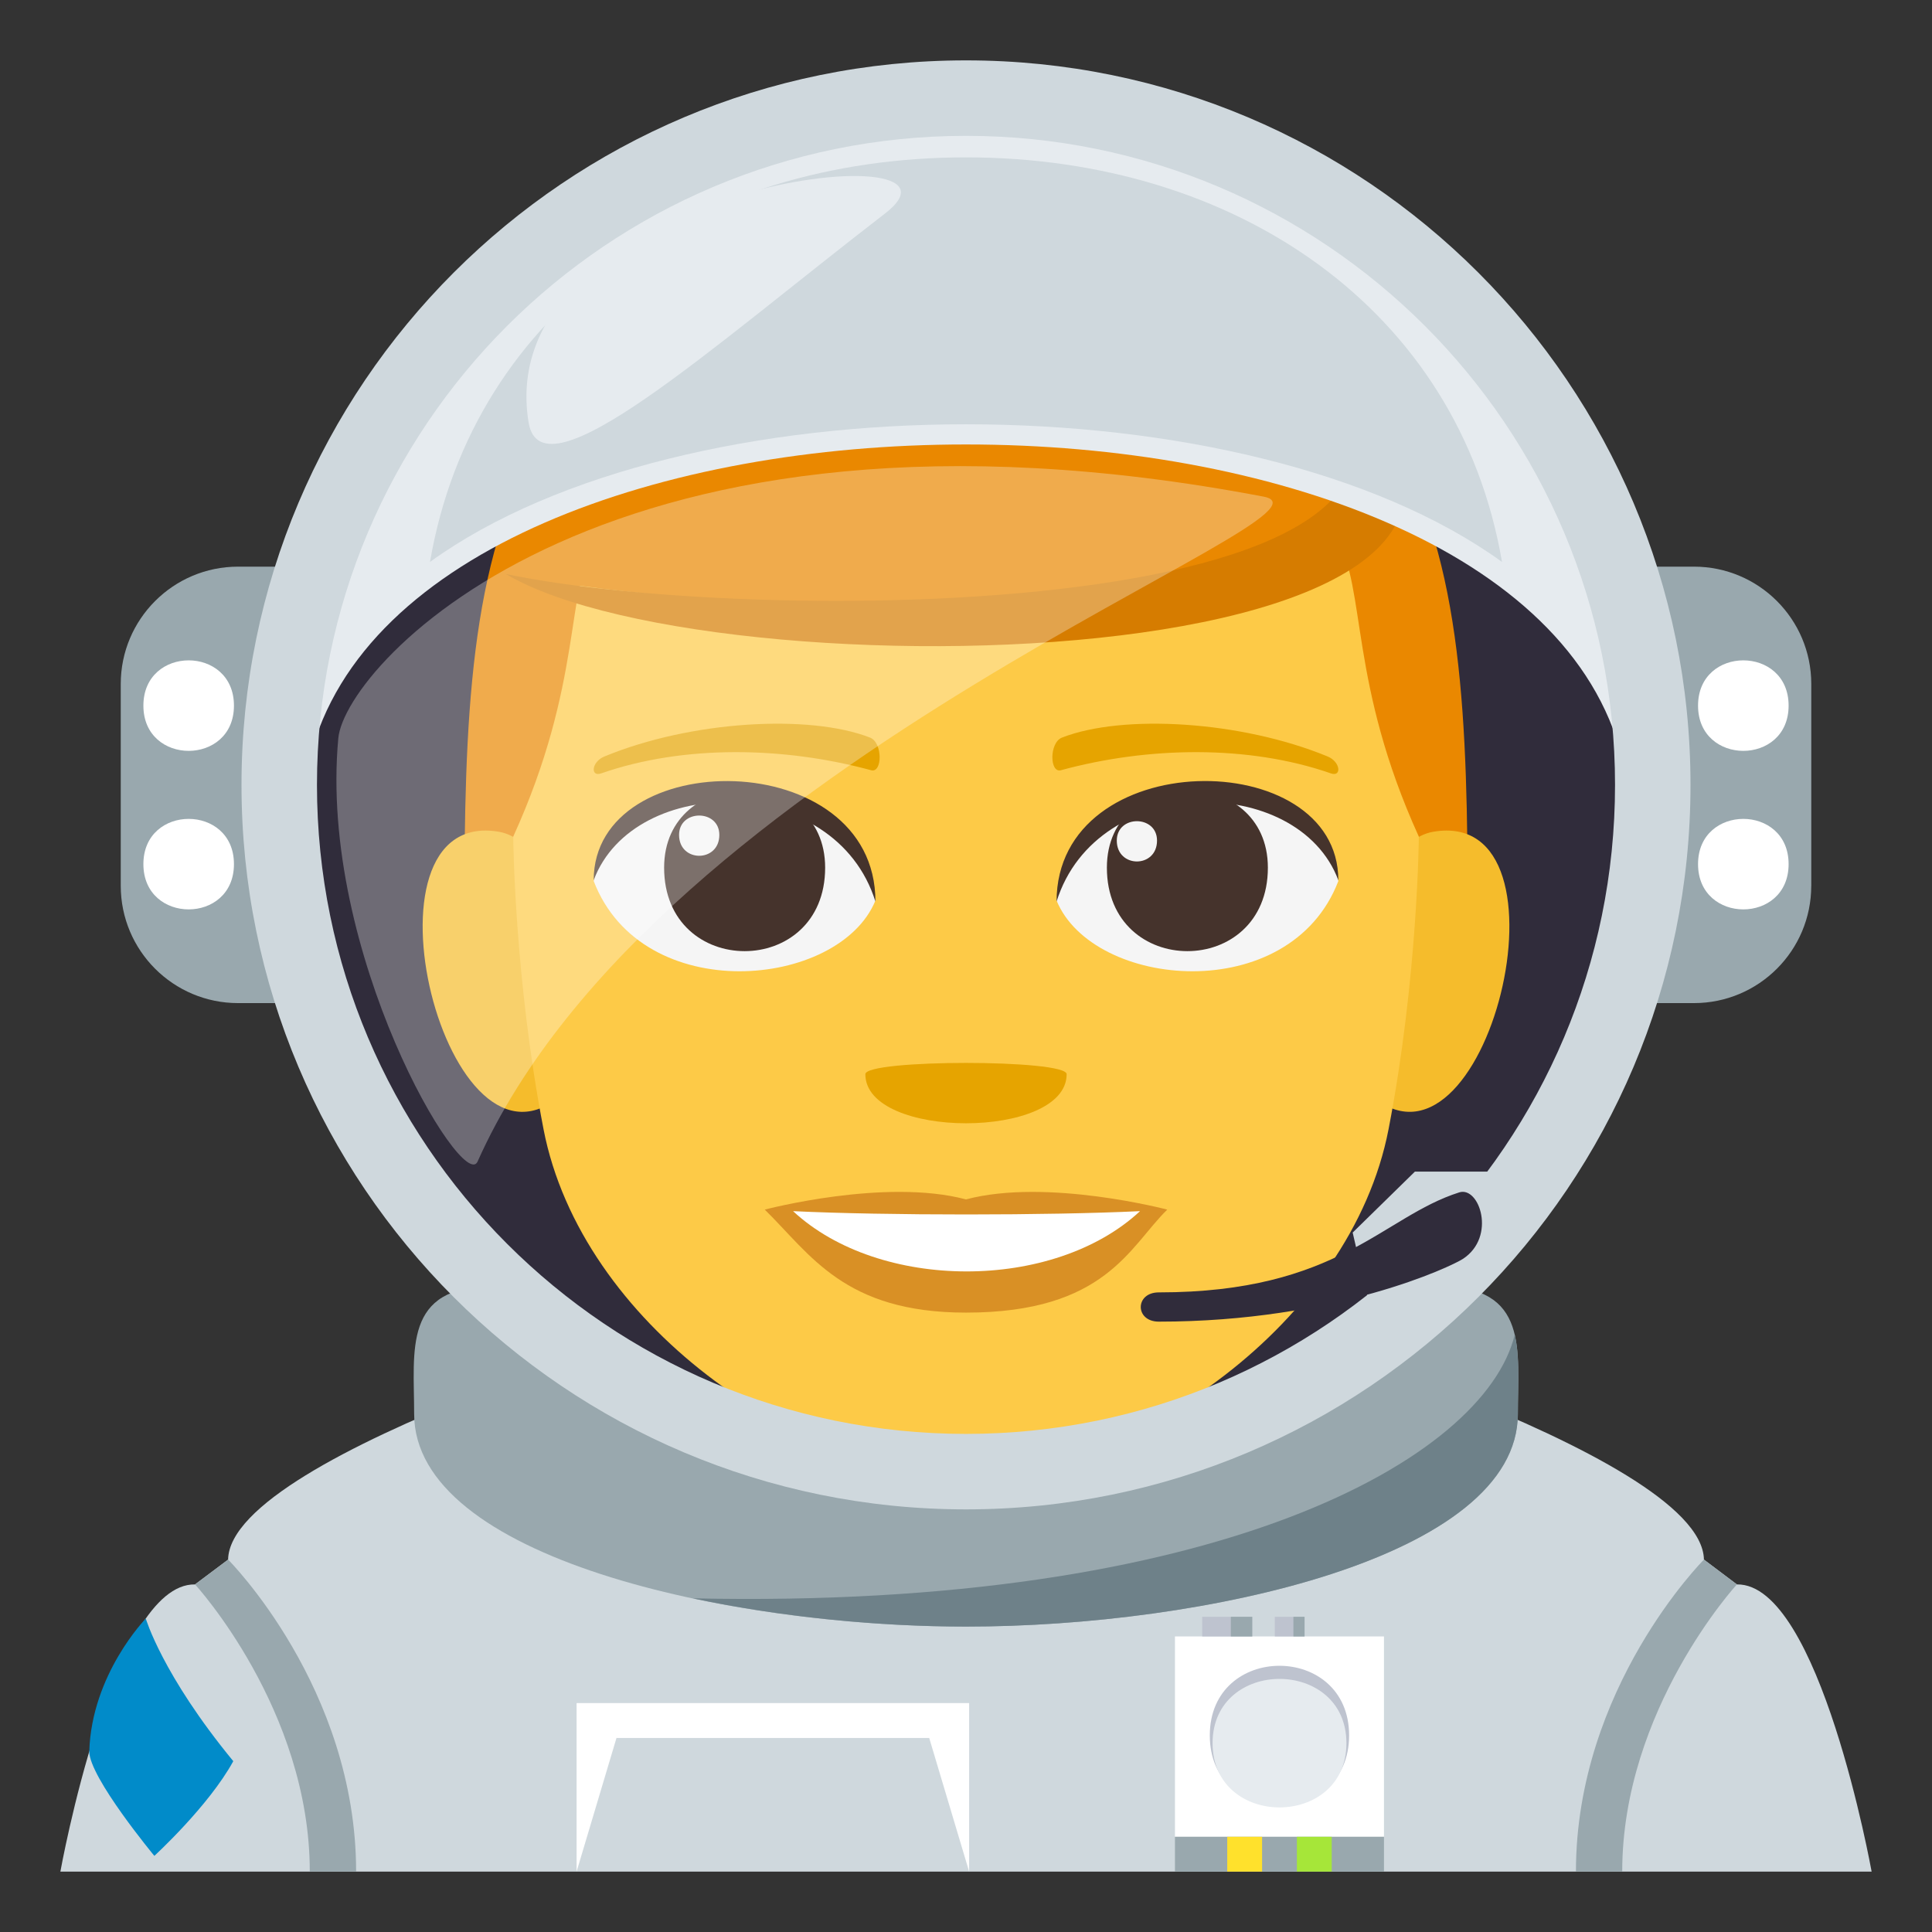 <?xml version="1.0" encoding="utf-8"?>
<!-- Generator: Adobe Illustrator 15.0.0, SVG Export Plug-In . SVG Version: 6.00 Build 0)  -->
<!DOCTYPE svg PUBLIC "-//W3C//DTD SVG 1.1//EN" "http://www.w3.org/Graphics/SVG/1.1/DTD/svg11.dtd">
<svg version="1.1" id="Layer_1" xmlns="http://www.w3.org/2000/svg" xmlns:xlink="http://www.w3.org/1999/xlink" x="0px" y="0px"
	 width="64px" height="64px" viewBox="0 0 64 64" enable-background="new 0 0 64 64" xml:space="preserve">
<rect x="0" y="0" width="64" height="64" fill="#333333" stroke="none"/>
<path fill="#CFD8DD" d="M57.537,52.486l-1.092-0.822c-0.064-3.563-16.264-8.25-16.264-8.25H23.818c0,0-16.197,4.688-16.262,8.25
	l-1.096,0.822C3.721,52.438,2,62,2,62h60C62,62,60.279,52.438,57.537,52.486z"/>
<path fill="#99A8AE" d="M11.797,62h-1.535c0-5.379-3.801-9.514-3.801-9.514l1.096-0.822C7.557,51.664,11.797,55.904,11.797,62z"/>
<path fill="#99A8AE" d="M52.205,62h1.533c0-5.379,3.799-9.514,3.799-9.514l-1.092-0.822C56.445,51.664,52.205,55.904,52.205,62z"/>
<polygon fill="#FFFFFF" points="19.1,56.418 19.1,62 20.422,57.572 30.781,57.572 32.104,62 32.104,56.418 "/>
<rect x="38.922" y="54.209" fill="#FFFFFF" width="6.924" height="6.637"/>
<rect x="38.922" y="60.846" fill="#99A8AE" width="6.924" height="1.154"/>
<rect x="40.654" y="60.846" fill="#FFE12C" width="1.154" height="1.154"/>
<rect x="42.961" y="60.846" fill="#A6E639" width="1.154" height="1.154"/>
<rect x="39.824" y="53.559" fill="#BEC3CF" width="1.658" height="0.65"/>
<rect x="40.773" y="53.559" fill="#99A8AE" width="0.709" height="0.65"/>
<rect x="42.229" y="53.559" fill="#BEC3CF" width="0.986" height="0.65"/>
<rect x="42.846" y="53.559" fill="#99A8AE" width="0.369" height="0.65"/>
<path fill="#BEC3CF" d="M44.691,57.488c0,3.078-4.615,3.078-4.615,0C40.076,54.412,44.691,54.412,44.691,57.488z"/>
<path fill="#E6EBEF" d="M44.602,57.746c0,2.836-4.434,2.836-4.434,0C40.168,54.906,44.602,54.906,44.602,57.746z"/>
<path fill="#018BC9" d="M4.83,53.617c0,0-1.793,1.834-1.873,4.402c0,0.859,2.156,3.459,2.156,3.459s1.799-1.646,2.615-3.137
	C5.373,55.479,4.83,53.617,4.83,53.617z"/>
<path fill="#99A8AE" d="M47.67,42.609c-2.129,0-29.217,0-31.344,0c-2.984,0-2.607,2.113-2.607,4.227
	c0,4.756,10.385,7.047,18.281,7.047s18.281-2.291,18.281-7.047C50.281,44.723,50.658,42.609,47.67,42.609"/>
<path fill="#6E8189" d="M22.949,52.947c2.93,0.623,6.156,0.936,9.051,0.936c7.896,0,18.281-2.291,18.281-7.047
	c0-0.934,0.072-1.867-0.104-2.619C49.172,48.33,40.326,53.326,22.949,52.947z"/>
<path fill="#99A8AE" d="M60,29.342c0,2.148-1.74,3.887-3.887,3.887H7.887C5.74,33.229,4,31.49,4,29.342v-6.684
	c0-2.146,1.74-3.887,3.887-3.887h48.227c2.146,0,3.887,1.74,3.887,3.887V29.342z"/>
<circle fill="#302C3B" cx="32" cy="26" r="22"/>
<path fill="#FFFFFF" d="M59.25,23.375c0,1.998-3,1.998-3,0C56.25,21.375,59.25,21.375,59.25,23.375z"/>
<path fill="#FFFFFF" d="M59.25,28.625c0,2-3,2-3,0C56.25,26.627,59.25,26.627,59.25,28.625z"/>
<path fill="#FFFFFF" d="M7.75,23.375c0,1.998-3,1.998-3,0C4.75,21.375,7.75,21.375,7.75,23.375z"/>
<path fill="#FFFFFF" d="M7.75,28.625c0,2-3,2-3,0C4.75,26.627,7.75,26.627,7.75,28.625z"/>
<path fill="#EA8800" d="M32,8.84c-16.615,0-16.62,9.998-16.62,22.5h33.241C48.621,18.838,48.617,8.84,32,8.84z"/>
<path fill="#F5BC2C" d="M18.68,36.199c1.801-1.676,0.166-8.25-2.154-8.646C11.564,26.707,14.797,39.816,18.68,36.199z"/>
<path fill="#F5BC2C" d="M45.321,36.199c-1.8-1.676-0.166-8.25,2.155-8.646C52.436,26.707,49.206,39.814,45.321,36.199z"/>
<path fill="#FDCA47" d="M32.001,15.506c-17.36,0-10.366,2.011-15,12.209c0,0,0.034,4.676,1.004,9.691
	c1.251,6.467,8.529,11.434,13.996,11.434c5.468,0,12.745-4.967,13.997-11.434c0.97-5.016,1.003-9.691,1.003-9.691
	C42.366,17.517,49.361,15.506,32.001,15.506z"/>
<path fill="#F5F5F5" d="M44.334,29.187c-1.605,4.183-8.137,3.569-9.334,0.644C35.909,25.131,43.451,24.729,44.334,29.187z"/>
<path fill="#45332C" d="M36.667,28.742c0,3.688,5.333,3.688,5.333,0C42,25.317,36.667,25.317,36.667,28.742z"/>
<path fill="#45332C" d="M44.334,29.157c0-4.491-9.334-4.491-9.334,0.709C36.334,25.601,43.001,25.601,44.334,29.157z"/>
<path fill="#F5F5F5" d="M19.667,29.187c1.606,4.183,8.138,3.569,9.333,0.644C28.092,25.131,20.551,24.729,19.667,29.187z"/>
<path fill="#45332C" d="M27.334,28.742c0,3.688-5.334,3.688-5.334,0C22,25.317,27.334,25.317,27.334,28.742z"/>
<path fill="#45332C" d="M19.667,29.157c0-4.489,9.333-4.489,9.333,0.708C27.668,25.601,21,25.601,19.667,29.157z"/>
<path fill="#F5F5F5" d="M36.995,27.845c0,0.923,1.333,0.923,1.333,0C38.328,26.989,36.995,26.989,36.995,27.845z"/>
<path fill="#F5F5F5" d="M23.829,27.658c0,0.921-1.334,0.921-1.334,0C22.495,26.802,23.829,26.802,23.829,27.658z"/>
<path fill="#D99025" d="M32,39.732c-2.686-0.715-6.666,0.338-6.666,0.338c1.516,1.484,2.627,3.412,6.666,3.412
	c4.629,0,5.415-2.189,6.667-3.412C38.667,40.07,34.683,39.018,32,39.732z"/>
<path fill="#FFFFFF" d="M26.272,40.121c2.853,2.654,8.622,2.67,11.493,0C34.721,40.266,29.336,40.268,26.272,40.121z"/>
<path fill="#E6A400" d="M43.979,25.059c-2.865-1.182-6.787-1.412-8.8-0.625c-0.425,0.166-0.411,1.184-0.035,1.081
	c2.886-0.786,6.208-0.847,8.942,0.104C44.453,25.747,44.408,25.234,43.979,25.059z"/>
<path fill="#E6A400" d="M20.023,25.059c2.863-1.182,6.784-1.412,8.799-0.625c0.424,0.166,0.411,1.184,0.035,1.081
	c-2.887-0.786-6.209-0.847-8.941,0.104C19.549,25.747,19.592,25.234,20.023,25.059z"/>
<path fill="#EA8800" d="M45.273,13.975c6.191,8.491-22.547,6.276-28.524,5.037C16.749,19.012,25.528,7.038,45.273,13.975z"/>
<path fill="#D67C00" d="M16.749,19.012c8.585,1.807,34.833,1.557,26.571-7.396C56.791,22.36,24.019,23.317,16.749,19.012z"/>
<path fill="#E6A400" d="M35.334,35.584c0,2.168-6.668,2.168-6.668,0C28.666,35.086,35.334,35.086,35.334,35.584z"/>
<path opacity="0.3" fill="#FFFFFF" d="M15.82,38.479c-0.477,1.068-5.275-6.916-4.613-14.025c0.229-2.453,8.988-12.127,30.654-8.002
	C45.043,17.057,21.777,25.111,15.82,38.479z"/>
<path fill="#E6EBEF" d="M53.73,25.09c0.176-0.949,0.27-1.92,0.27-2.91c0-10.273-9.85-18.602-22-18.602S10,11.906,10,22.18
	c0,0.99,0.094,1.961,0.27,2.91C13.76,11.268,50.242,11.268,53.73,25.09z"/>
<path fill="#CFD8DD" d="M49.756,18.615c-1.439-8.395-8.84-13.402-17.758-13.402c-8.916,0-16.314,5.008-17.754,13.402
	C22.65,12.535,41.35,12.535,49.756,18.615z"/>
<path fill-rule="evenodd" clip-rule="evenodd" fill="#E6EBEF" d="M17.51,13.992c0.43,2.621,6.078-2.506,11.801-6.914
	C33.004,4.244,16.219,6.111,17.51,13.992z"/>
<path fill="#CFD8DD" d="M32,2C18.746,2,8,12.746,8,26s10.746,24,24,24s24-10.746,24-24S45.254,2,32,2z M32,47.5
	c-11.873,0-21.5-9.627-21.5-21.5c0-11.875,9.627-21.5,21.5-21.5c11.875,0,21.5,9.625,21.5,21.5C53.5,37.873,43.875,47.5,32,47.5z"/>
<polygon fill="#CFD8DD" points="45.518,43.906 44.809,40.83 46.871,38.811 50.715,38.811 "/>
<path fill="#302C3B" d="M38.387,43.781c-0.797,0-0.797-0.969,0-0.969c5.953,0,7.391-2.5,9.953-3.313
	c0.666-0.211,1.234,1.469,0.125,2.201C48.09,41.947,44.262,43.781,38.387,43.781z"/>
</svg>
